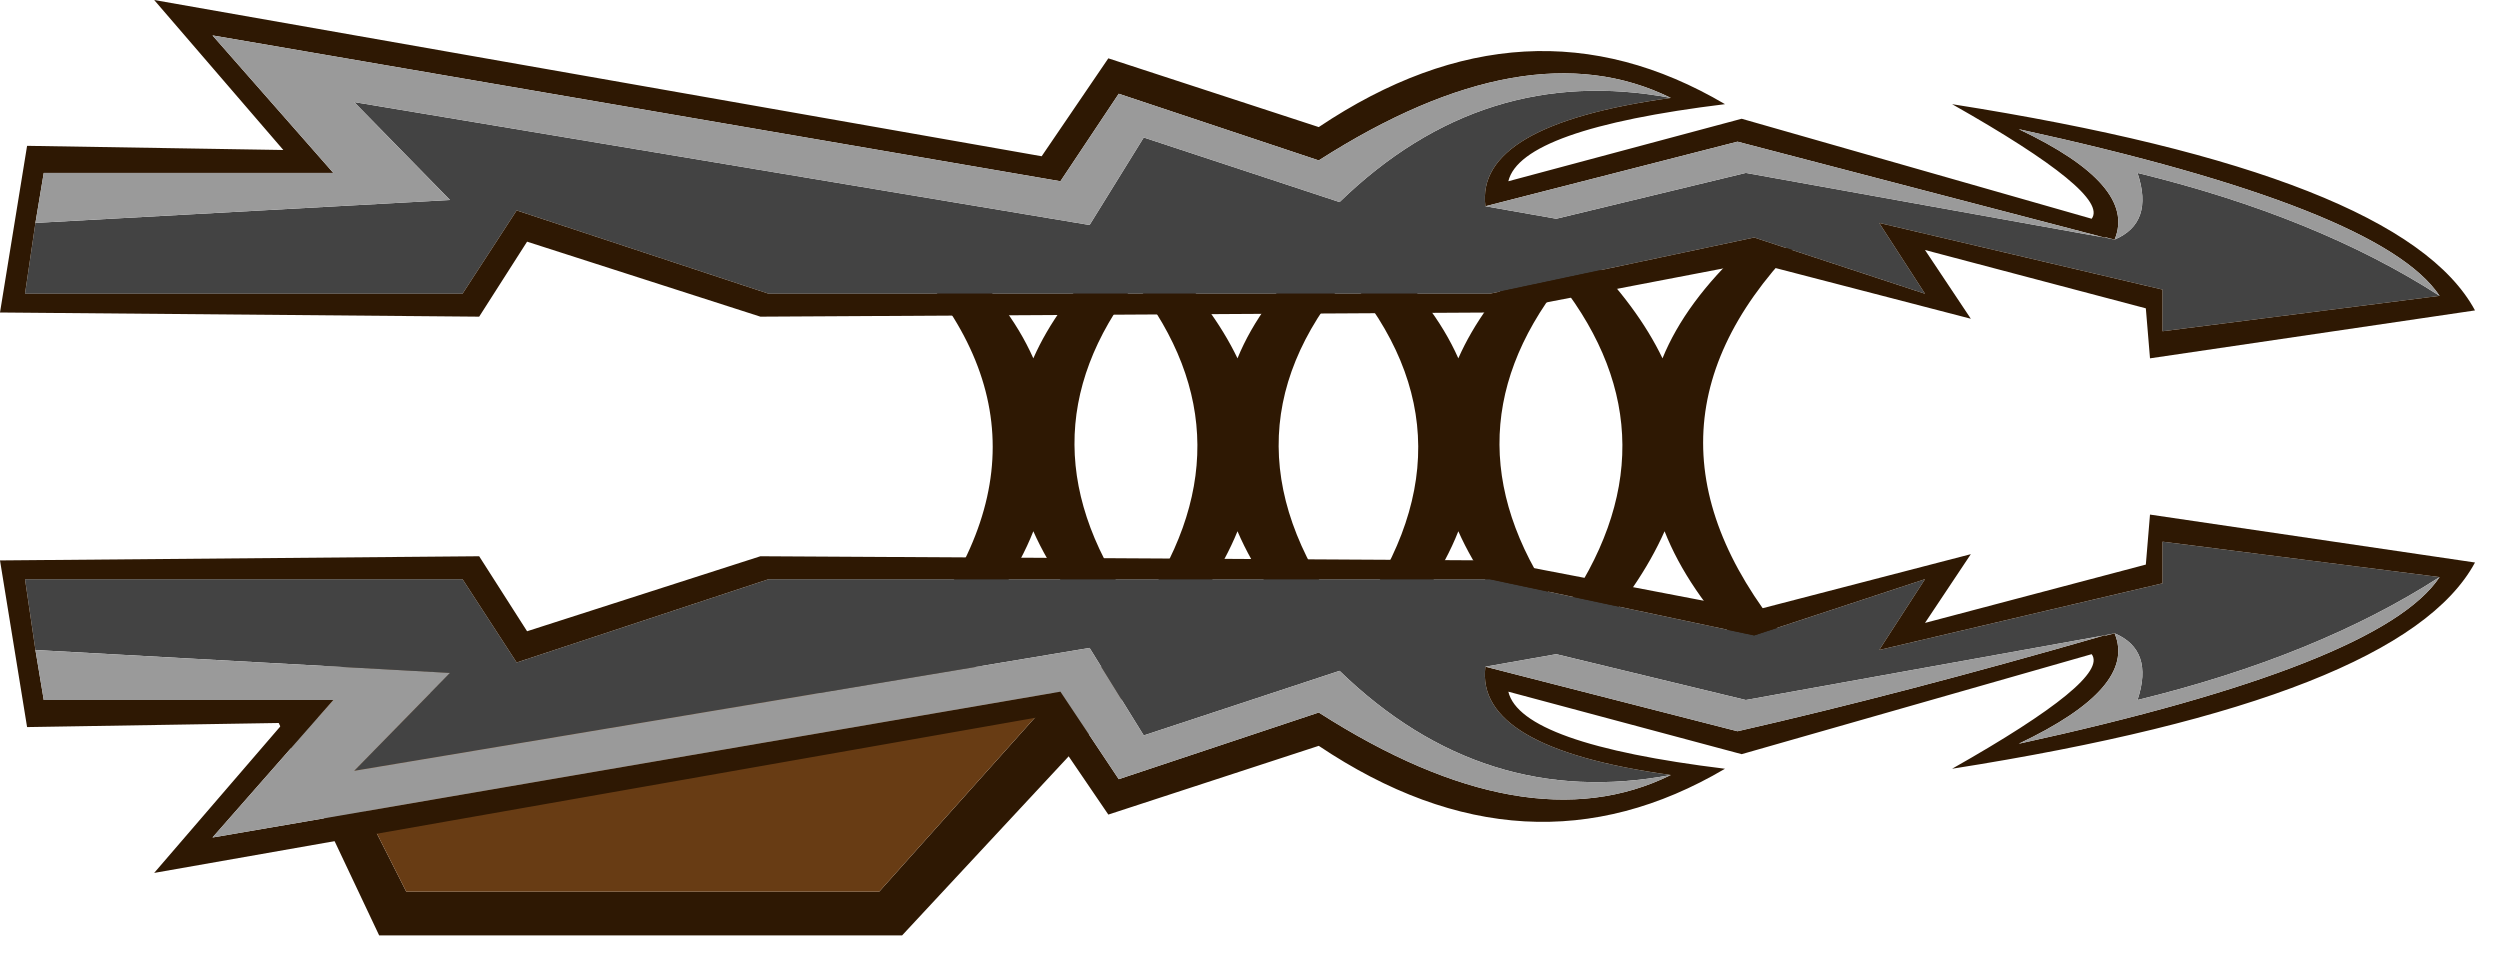 <?xml version="1.0" encoding="utf-8"?>
<svg version="1.1" id="Layer_1"
xmlns="http://www.w3.org/2000/svg"
xmlns:xlink="http://www.w3.org/1999/xlink"
width="60px" height="23px"
xml:space="preserve">
<g id="1125" transform="matrix(1, 0, 0, 1, 14.9, 20.25)">
<path style="fill:#2E1803;fill-opacity:1" d="M11.85,-14.3L13.05 -14.3L12.95 -14.15Q14.2 -12.9 14.8 -11.65Q15.35 -13 16.75 -14.3L17.95 -14.3L17.9 -14.2L18.15 -14.2Q19.5 -13 20.1 -11.65Q20.65 -12.9 21.9 -14.15L21.85 -14.2L22 -14.2L22.05 -14.3L23.25 -14.3L23.15 -14.15Q24.4 -12.9 25 -11.65Q25.55 -13 26.95 -14.3L28.15 -14.3Q23.8 -9.75 28.15 -4.7L26.95 -4.7Q25.6 -6.1 25.05 -7.5Q24.45 -6.15 23.2 -4.8L23.25 -4.7L23.15 -4.7L23.05 -4.6L21.85 -4.6L22 -4.8Q20.7 -6.15 20.1 -7.5Q19.55 -6.1 18.15 -4.6L16.95 -4.6L17 -4.7L16.75 -4.7Q15.4 -6.1 14.8 -7.5Q14.25 -6.15 13 -4.8L13.05 -4.7L12.95 -4.7L12.85 -4.6L11.65 -4.6L11.8 -4.8Q10.5 -6.15 9.9 -7.5Q9.35 -6.1 7.95 -4.6L6.75 -4.6Q11.1 -9.65 6.75 -14.2L7.95 -14.2Q9.3 -13 9.9 -11.65Q10.45 -12.9 11.7 -14.15L11.65 -14.2L11.8 -14.2L11.85 -14.3M12.35,-13.45Q9.4 -9.65 12.4 -5.55Q15.3 -9.65 12.35 -13.45M17.5,-5.25Q20.8 -9.65 17.45 -13.6Q14.1 -9.65 17.5 -5.25M22.55,-13.45Q19.6 -9.65 22.6 -5.55Q25.5 -9.65 22.55 -13.45" />
<path style="fill:#2E1803;fill-opacity:1" d="M-7.55,-3.6L-5.15 1.15L6.2 1.15L10.45 -3.6L-7.55 -3.6M12.75,-4.25L6.75 2.2L-5.8 2.2L-8.85 -4.25L12.75 -4.25" />
<path style="fill:#683C14;fill-opacity:1" d="M10.45,-3.6L6.2 1.15L-5.15 1.15L-7.55 -3.6L10.45 -3.6" />
<path style="fill:#434343;fill-opacity:1" d="M22.45,-15L27 -16.1L35.6 -14.55L35.85 -14.5Q36.8 -14.9 36.4 -16.1Q40.7 -15.05 43.65 -13.15L37 -12.3L37 -13.3L30.2 -14.9L31.3 -13.2L27.2 -14.55L20.85 -13.2L3.55 -13.2L-2.5 -15.2L-3.8 -13.2L-14.3 -13.2L-14.05 -14.9L-4.1 -15.45L-6.4 -17.8L11.25 -14.85L12.55 -16.95L17.25 -15.4Q20.7 -18.75 25.2 -17.9Q20.5 -17.25 20.75 -15.3L22.45 -15M35.85,-5.05L35.6 -5L27 -3.45L22.45 -4.55L20.75 -4.25Q20.5 -2.3 25.2 -1.65Q20.7 -0.8 17.25 -4.15L12.55 -2.6L11.25 -4.7L-6.4 -1.75L-4.1 -4.1L-14.05 -4.65L-14.3 -6.35L-3.8 -6.35L-2.5 -4.35L3.55 -6.35L20.85 -6.35L27.2 -5L31.3 -6.35L30.2 -4.65L37 -6.25L37 -7.25L43.65 -6.4Q40.7 -4.5 36.4 -3.45Q36.8 -4.65 35.85 -5.05" />
<path style="fill:#2E1803;fill-opacity:1" d="M16.75,-17.2Q21.75 -20.55 26.5 -17.75Q21.6 -17.15 21.3 -15.9L26.9 -17.4L35.3 -15Q35.75 -15.6 31.95 -17.75Q42.75 -16.05 44.5 -12.8L36.7 -11.65L36.6 -12.85L31.3 -14.25L32.4 -12.6L27.2 -13.95L20.95 -12.75L3.35 -12.65L-2.25 -14.45L-3.4 -12.65L-14.9 -12.75L-14.25 -16.75L-8.1 -16.65L-11.2 -20.25L10.1 -16.5L11.7 -18.85L16.75 -17.2M-14.3,-13.2L-3.8 -13.2L-2.5 -15.2L3.55 -13.2L20.85 -13.2L27.2 -14.55L31.3 -13.2L30.2 -14.9L37 -13.3L37 -12.3L43.65 -13.15Q42.25 -15.25 33.55 -17.15Q36.4 -15.8 35.85 -14.5L35.65 -14.55L35.6 -14.55L26.8 -16.85L20.75 -15.3Q20.5 -17.25 25.2 -17.9Q21.75 -19.6 16.75 -16.4L11.95 -18L10.55 -15.9L-9.8 -19.4L-6.9 -16.1L-13.85 -16.1L-14.05 -14.9L-14.3 -13.2M20.75,-4.25L26.8 -2.7Q30.75 -3.6 35.6 -5L35.65 -5L35.85 -5.05Q36.4 -3.75 33.55 -2.4Q42.25 -4.3 43.65 -6.4L37 -7.25L37 -6.25L30.2 -4.65L31.3 -6.35L27.2 -5L20.85 -6.35L3.55 -6.35L-2.5 -4.35L-3.8 -6.35L-14.3 -6.35L-14.05 -4.65L-13.85 -3.45L-6.9 -3.45L-9.8 -0.15L10.55 -3.65L11.95 -1.55L16.75 -3.15Q21.75 0.05 25.2 -1.65Q20.5 -2.3 20.75 -4.25M11.7,-0.7L10.1 -3.05L-11.2 0.7L-8.1 -2.9L-14.25 -2.8L-14.9 -6.8L-3.4 -6.9L-2.25 -5.1L3.35 -6.9L20.95 -6.8L27.2 -5.6L32.4 -6.95L31.3 -5.3L36.6 -6.7L36.7 -7.9L44.5 -6.75Q42.75 -3.5 31.95 -1.8Q35.75 -3.95 35.3 -4.55L26.9 -2.15L21.3 -3.65Q21.6 -2.4 26.5 -1.8Q21.75 1 16.75 -2.35L11.7 -0.7" />
<path style="fill:#9A9A9A;fill-opacity:1" d="M17.25,-15.4L12.55 -16.95L11.25 -14.85L-6.4 -17.8L-4.1 -15.45L-14.05 -14.9L-13.85 -16.1L-6.9 -16.1L-9.8 -19.4L10.55 -15.9L11.95 -18L16.75 -16.4Q21.75 -19.6 25.2 -17.9Q20.7 -18.75 17.25 -15.4M20.75,-15.3L26.8 -16.85L35.6 -14.55L35.65 -14.55L35.85 -14.5Q36.4 -15.8 33.55 -17.15Q42.25 -15.25 43.65 -13.15Q40.7 -15.05 36.4 -16.1Q36.8 -14.9 35.85 -14.5L35.6 -14.55L27 -16.1L22.45 -15L20.75 -15.3M-4.1,-4.1L-6.4 -1.75L11.25 -4.7L12.55 -2.6L17.25 -4.15Q20.7 -0.8 25.2 -1.65Q21.75 0.05 16.75 -3.15L11.95 -1.55L10.55 -3.65L-9.8 -0.15L-6.9 -3.45L-13.85 -3.45L-14.05 -4.65L-4.1 -4.1M36.4,-3.45Q40.7 -4.5 43.65 -6.4Q42.25 -4.3 33.55 -2.4Q36.4 -3.75 35.85 -5.05L35.65 -5L35.6 -5Q30.75 -3.6 26.8 -2.7L20.75 -4.25L22.45 -4.55L27 -3.45L35.6 -5L35.85 -5.05Q36.8 -4.65 36.4 -3.45" />
</g>
</svg>
